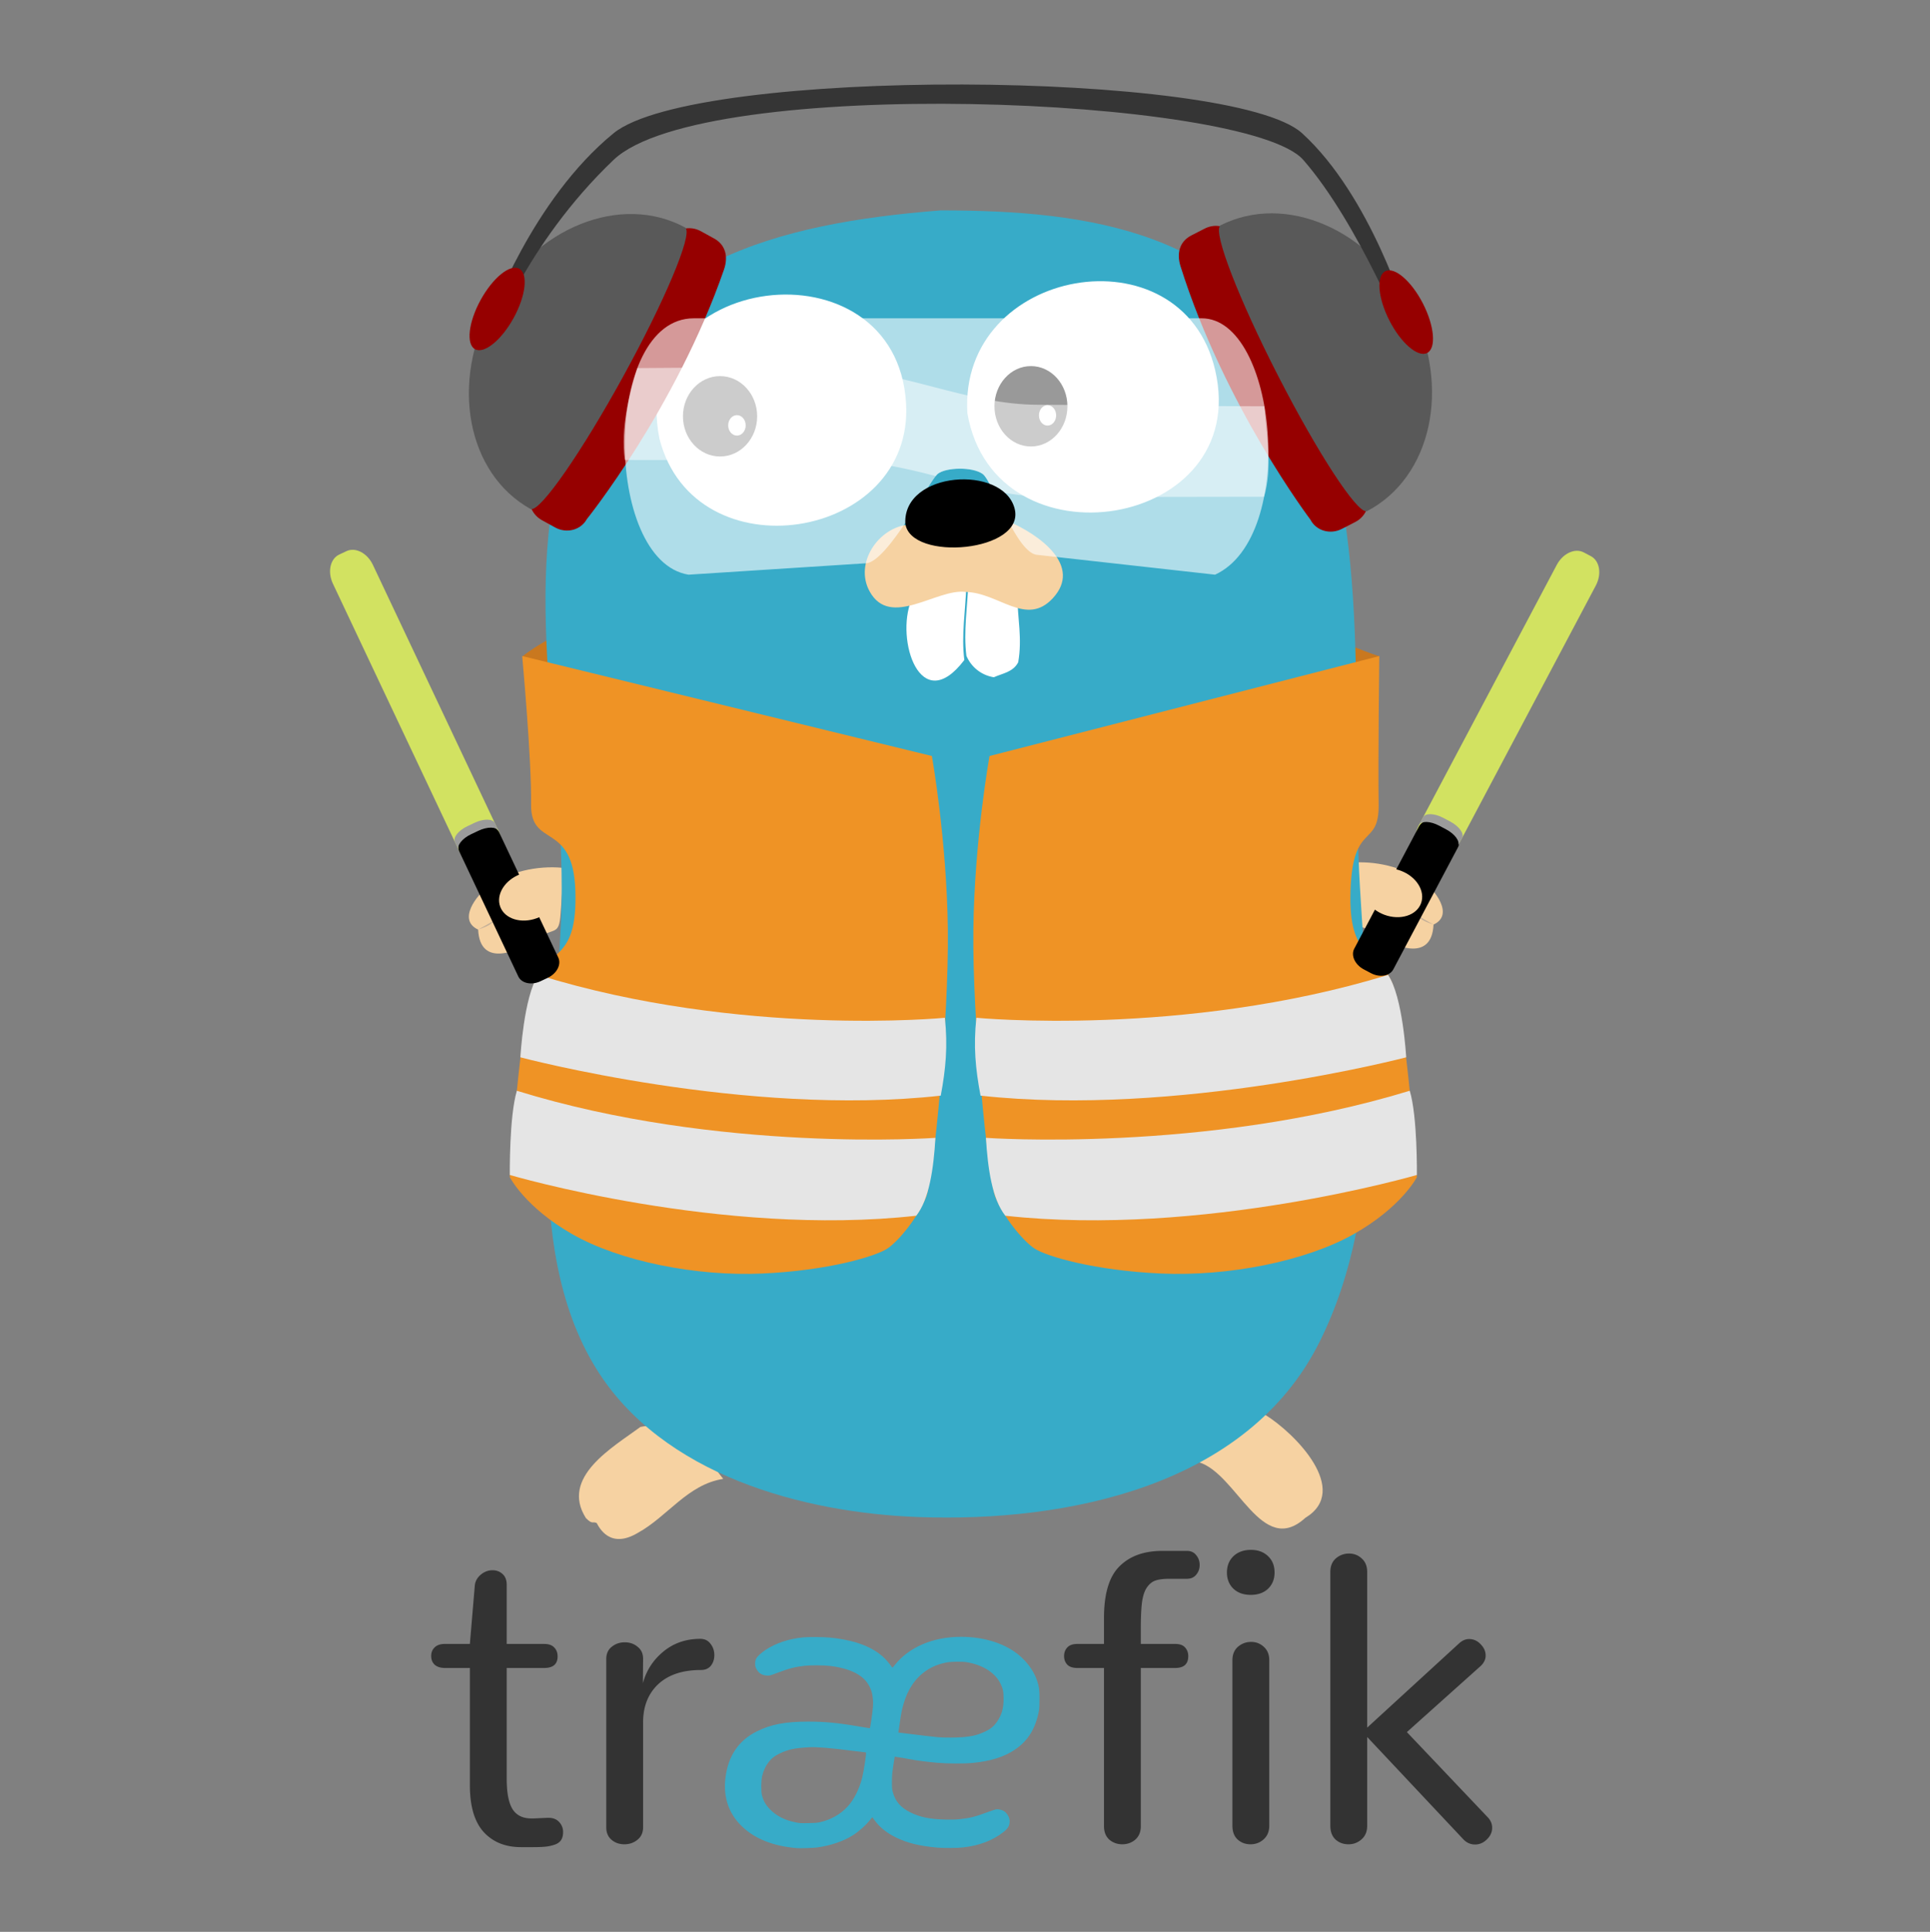 <svg width="456" height="456.33" xml:space="preserve" xmlns="http://www.w3.org/2000/svg"><rect width="100%" height="100%" fill="#808080" stroke="none"/><path d="M123.412 155.072s24.668-21.475 97.677-21.475c66.979 0 85.8 15.194 104.918 21.475l-99.736 48.735z" style="fill:#c9781f"/><path d="M118.946 476.458c.707 14.572 15.264 7.83 21.858 3.274 6.259-4.325 8.089-.73 8.638-9.266.36-5.61 1.007-11.22.688-16.853-9.464-.858-19.759 1.396-27.518 7.033-3.996 2.905-11.49 12.174-3.666 15.812" style="fill:#f6d2a2" transform="translate(36.96 -84.875) scale(.639)"/><path d="M118.946 476.458c2.119-.788 4.364-1.348 5.802-3.264" style="fill:#c6b198" transform="translate(36.96 -84.875) scale(.639)"/><path d="M152.588 302.861c-55.784-15.687-14.304-86.654 30.492-57.464zm247.848-62.79c44.155-31.014 84.056 38.959 32.74 56.565z" style="fill:#37abc8" transform="translate(36.96 -84.875) scale(.639)"/><path d="M409.934 655.8c11.216 6.94 31.716 27.923 14.891 38.098-16.166 14.802-25.214-16.247-39.403-20.549 6.111-8.298 13.856-15.865 24.512-17.549z" style="fill:#f6d2a2" transform="translate(36.96 -84.875) scale(.639)"/><path d="M424.825 693.897c-2.494-4.96-3.332-10.748-7.496-14.746" style="fill:none" transform="translate(36.96 -84.875) scale(.639)"/><path d="M209.561 679.514c-13.164 2.037-20.574 13.914-31.548 19.945-10.341 6.166-14.297-1.974-15.229-3.627-1.621-.739-1.485.688-3.987-1.831-9.587-15.13 9.989-26.189 20.182-33.705 14.198-2.871 23.096 9.438 30.582 19.218z" style="fill:#f6d2a2" transform="translate(36.96 -84.875) scale(.639)"/><path d="M162.785 695.831c.501-5.766 5.074-9.628 7.251-14.504" style="fill:none" transform="translate(36.96 -84.875) scale(.639)"/><path d="M154.916 283.26c-7.36-3.893-12.759-9.18-8.257-17.693 4.168-7.88 11.911-7.025 19.271-3.132zm266.633-7.401c7.36-3.893 12.759-9.18 8.257-17.693-4.168-7.881-11.91-7.025-19.271-3.132z" style="fill:#077e91" transform="translate(36.96 -84.875) scale(.639)"/><path d="M472.21 474.607c-.707 14.572-15.264 7.83-21.858 3.274-6.259-4.325-8.089-.73-8.638-9.265-.36-5.61-1.007-11.22-.688-16.853 9.464-.858 19.759 1.396 27.518 7.033 3.996 2.904 11.49 12.174 3.666 15.811" style="fill:#f6d2a2" transform="translate(36.96 -84.875) scale(.639)"/><path d="M472.21 474.607c-2.119-.788-4.364-1.348-5.802-3.264" style="fill:#c6b198" transform="translate(36.96 -84.875) scale(.639)"/><path d="M289.988 210.595c55.847 0 108.2 7.987 135.492 61.642 24.496 60.141 15.785 124.993 19.521 188.553 3.208 54.577 10.322 117.629-14.997 168.205-26.635 53.21-93.191 66.595-148.026 64.634-43.071-1.541-95.101-15.593-119.409-54.944-28.519-46.165-15.017-114.81-12.946-166.179 2.454-60.849-16.482-121.882 3.508-181.425 20.737-61.765 76.665-75.724 136.857-80.486" style="fill:#37abc8" transform="translate(36.96 -84.875) scale(.639)"/><path d="M299.847 285.567c10.027 58.288 105.304 42.877 91.619-15.91-12.271-52.716-94.951-38.124-91.619 15.91m-113.855 9.427c12.996 50.745 94.24 37.753 91.178-13.149-3.669-60.964-103.603-49.2-91.178 13.149m132.351 58.517c.044 7.79 1.843 15.403.289 24.148-1.935 3.656-5.729 4.043-9.001 5.52-4.524-.71-8.328-3.68-10.143-7.912-1.161-9.202.433-18.111.726-27.316z" style="fill:#fff" transform="translate(36.96 -84.875) scale(.639)"/><g transform="translate(36.96 -84.875) scale(.639)"><ellipse cx="208.4" cy="286.718" rx="13.719" ry="14.86"/><ellipse cx="214.64" cy="290.071" rx="3.234" ry="3.777" style="fill:#fff"/></g><g transform="translate(36.96 -84.875) scale(.639)"><ellipse cx="323.348" cy="283.017" rx="13.491" ry="14.86"/><ellipse cx="329.485" cy="286.371" rx="3.181" ry="3.777" style="fill:#fff"/></g><path d="M279.137 354.685c-5.986 14.507 3.338 43.515 19.579 22.119-1.161-9.202.433-18.111.726-27.316z" style="fill:#fff" transform="translate(36.96 -84.875) scale(.639)"/><path d="M278.185 326.748c-11.156.951-20.276 14.216-14.475 24.71 7.682 13.9 24.828-1.23 35.507.188 12.291.252 22.361 12.996 32.233 2.304 10.979-11.892-4.727-23.474-17.002-28.652z" style="fill:#f6d2a2" transform="translate(36.96 -84.875) scale(.639)"/><path d="M135.236 375.349s3.532 38.261 3.29 54.754c-.242 16.492 15.56 6.079 16.38 32.016.82 25.937-9.572 21.018-15.047 33.713-5.475 12.694-9.196 72.145-9.196 72.145s5.618 11.108 23.166 21.11c17.548 10.002 45.765 15.62 70.198 14.513 24.433-1.107 41.885-6.341 46.249-9.236 4.363-2.894 11.605-12.05 14.329-19.131 2.724-7.081 8.415-65.402 8.018-98.775-.397-33.373-5.911-64.166-5.911-64.166z" style="fill:#ef9325" transform="translate(36.96 -84.875) scale(.639)"/><path d="M290.007 537.841c-71.952 8.032-155.439-14.172-155.439-14.172s1.226-22.521 6.626-30.447c74.833 23.185 150.329 15.834 150.329 15.834 1.12 10.514.331 18.872-1.516 28.785zm-9.057 44.387c-71.952 8.032-150.287-15.064-150.287-15.064s-.251-21.631 2.607-31.13c74.833 23.185 154.763 17.407 154.763 17.407-.673 11.413-2.278 22.646-7.083 28.787z" style="fill:#e5e5e5" transform="translate(36.96 -84.875) scale(.639)"/><path d="M452.156 375.349s-.488 38.261-.243 54.754c.245 16.492-9.578 6.079-10.409 32.016-.831 25.937 9.692 21.018 15.236 33.713 5.544 12.694 9.312 72.145 9.312 72.145s-5.689 11.108-23.457 21.11c-17.768 10.002-46.34 15.62-71.08 14.513-24.74-1.107-42.411-6.341-46.83-9.236-4.419-2.895-11.751-12.05-14.509-19.131-2.758-7.081-8.521-65.402-8.119-98.775.402-33.373 5.985-64.166 5.985-64.166z" style="fill:#ef9325" transform="translate(36.96 -84.875) scale(.639)"/><path d="M304.706 537.841c72.856 8.032 157.392-14.172 157.392-14.172s-1.242-22.521-6.709-30.447c-75.774 23.185-152.218 15.834-152.218 15.834-1.134 10.514-.335 18.872 1.535 28.785zm9.17 44.387c72.856 8.032 152.175-15.064 152.175-15.064s.254-21.631-2.64-31.13c-75.774 23.185-156.707 17.407-156.707 17.407.682 11.413 2.307 22.646 7.172 28.787z" style="fill:#e5e5e5" transform="translate(36.96 -84.875) scale(.639)"/><path d="M481.221 445.525c-2.264 4.272-6.745 6.334-10.009 4.604l-2.615-1.385c-3.264-1.729-4.076-6.595-1.812-10.867l50.985-96.234c2.263-4.272 6.745-6.334 10.009-4.604l2.615 1.385c3.264 1.729 4.076 6.595 1.812 10.867z" style="fill:#d2e261" transform="translate(36.96 -84.875) scale(.639)"/><path d="M329.195 228.985c-.843 1.591-3.218 1.985-5.305.879l-1.671-.885c-2.087-1.106-3.096-3.292-2.252-4.883l15.29-28.862c.844-1.591 3.219-1.985 5.305-.88l1.672.886c2.087 1.105 3.095 3.292 2.252 4.883z"/><path d="m478.411 436.54-2.615-1.385c-3.264-1.729-6.604-1.823-7.459-.21l-1.529 2.886c.855-1.614 4.194-1.52 7.459.21l2.615 1.385c3.264 1.729 5.218 4.44 4.363 6.053l1.529-2.886c.855-1.613-1.099-4.323-4.363-6.053z" style="fill:#9b9b9b" transform="translate(36.96 -84.875) scale(.639)"/><ellipse transform="rotate(20.414)" cx="381.912" cy="82.873" rx="7.175" ry="5.551" style="fill:#f6d2a2;stroke-width:.639"/><path d="M111.779 447.078c2.065 4.372 6.447 6.637 9.787 5.059l2.675-1.264c3.34-1.578 4.374-6.401 2.309-10.773l-46.518-98.471c-2.065-4.372-6.447-6.637-9.787-5.059l-2.675 1.264c-3.34 1.578-4.374 6.401-2.309 10.773z" style="fill:#d2e261" transform="translate(36.96 -84.875) scale(.639)"/><path d="M122.46 230.653c.77 1.629 3.124 2.13 5.26 1.122l1.71-.808c2.135-1.008 3.243-3.146 2.473-4.774l-13.951-29.534c-.77-1.628-3.124-2.13-5.26-1.122l-1.71.808c-2.135 1.01-3.243 3.147-2.473 4.775z"/><path d="m114.998 438.232 2.675-1.264c3.34-1.578 6.68-1.519 7.46.132l1.395 2.954c-.78-1.651-4.12-1.71-7.46-.133l-2.675 1.264c-3.34 1.578-5.416 4.196-4.636 5.847l-1.395-2.954c-.779-1.65 1.296-4.268 4.636-5.846z" style="fill:#9b9b9b" transform="translate(36.96 -84.875) scale(.639)"/><ellipse transform="rotate(159.586)" cx="-43.232" cy="-241.957" rx="7.175" ry="5.551" style="fill:#f6d2a2;stroke-width:.639"/><g transform="translate(36.96 -84.875) scale(.639)"><path d="M159.132 324.732c-2.218 4.033-7.45 5.414-11.687 3.084l-4.873-2.679c-4.237-2.33-5.873-7.488-3.656-11.521l50.714-92.23c2.218-4.033 7.45-5.414 11.687-3.084l4.873 2.679c4.237 2.33 5.33 6.689 3.656 11.521-17.765 51.258-50.714 92.23-50.714 92.23z" style="fill:#960000"/><path d="M172.547 272.051c15.422-28.047 25.555-52.169 23.141-54.905l.057-.103c-.066-.036-.136-.06-.202-.096-.008-.005-.01-.021-.019-.026l-.007.014c-23.699-12.841-55.583-.124-71.334 28.522-15.751 28.646-9.41 62.381 14.128 75.514l-.007.014c.009.005.023-.002.032.002.066.037.123.083.189.119l.057-.103c3.602.573 18.543-20.905 33.965-48.952z" style="fill:#595959"/><path d="M426.693 324.925c2.1 4.095 7.291 5.627 11.593 3.42l4.948-2.538c4.302-2.206 6.087-7.315 3.987-11.41l-48.031-93.655c-2.1-4.095-7.291-5.627-11.593-3.42l-4.948 2.538c-4.302 2.206-5.521 6.533-3.987 11.41 16.279 51.749 48.031 93.655 48.031 93.655z" style="fill:#960000"/><path d="M414.804 271.879c-14.606-28.48-24.039-52.885-21.547-55.55l-.054-.105c.067-.034.138-.056.205-.09.009-.005.011-.021.02-.025l.007.014c24.059-12.152 55.563 1.48 70.481 30.569 14.918 29.089 7.606 62.627-16.301 75.075l.007.014c-.009.004-.023-.003-.032.001-.067.035-.125.08-.192.114l-.054-.105c-3.618.468-17.934-21.432-32.54-49.912z" style="fill:#595959"/><path d="M462.36 259.869s-17.746-44.446-38.326-67.945c-20.58-23.498-221.937-31.512-255.003 0-33.066 31.512-45.533 67.945-45.533 67.945v-9.844s15.295-43.268 45.533-67.945c30.238-24.677 228.946-23.378 254.582 0 25.635 23.378 38.747 67.945 38.747 67.945z" style="fill:#353535"/><ellipse transform="rotate(152.848 462.1 248.204)" cx="462.092" cy="248.211" rx="6.949" ry="16.975" style="fill:#960000"/><ellipse transform="rotate(28.801 125.958 247.055)" cx="125.962" cy="247.029" rx="6.949" ry="16.975" style="fill:#960000"/></g><path d="M386.49 250.492H198.68c-33.72 0-33.604 89.606-1.945 94.771l65.466-4.21c7.915 0 23.719-30.655 26.684-33.065 2.965-2.41 12.729-2.704 16.575 0s12.593 29.976 20.507 29.976l65.466 7.298c30.579-14.072 22.87-94.77-4.943-94.77z" style="opacity:.6;fill:#fff" transform="translate(36.96 -84.875) scale(.639)"/><path d="M248.545 269.019c-20.685-.462-53.05-.274-70.729-.13-2.964 9.719-6.269 22.024-4.63 33.972 16.056 0 50.96.078 75.782.078 14.946 0 27.512 2.82 39.198 5.875.288-.368.53-.639.719-.792 2.965-2.41 12.729-2.704 16.575 0 .995.7 2.323 3.058 3.874 6.149 5.967 1.258 11.943 2.127 18.153 2.205 16.915.214 56.557.146 82.066.074 3.249-10.857.853-22.495.125-33.432-24.906 0-64.487-.562-83.463-.562-26.738-.001-50.083-12.821-77.67-13.437z" style="opacity:.5;fill:#fff" transform="translate(36.96 -84.875) scale(.639)"/><path d="M213.896 123.631c-.528-12.355 23.03-13.9 25.811-3.558 2.775 10.319-24.65 12.715-25.81 3.558-.926-7.31 0 0 0 0z"/><g style="font-style:normal;font-variant:normal;font-weight:400;font-stretch:normal;font-size:40px;line-height:125%;font-family:'DejaVu Sans';letter-spacing:0;word-spacing:0;display:inline;fill:#000;fill-opacity:1;stroke:none"><path style="font-size:144px;font-family:Nunito;fill:#333" d="M119.091 162.632h4.149c1.687 0 3.046-.047 4.078-.14a14.563 14.563 0 0 0 3.164-.633c1.078-.328 1.875-.844 2.39-1.547.516-.75.774-1.711.774-2.883 0-1.312-.445-2.46-1.336-3.445-.89-.985-2.11-1.477-3.656-1.477h-.422l-4.781.211h-.774c-2.953 0-5.11-1.054-6.469-3.164-1.359-2.156-2.039-5.648-2.039-10.476v-38.32h12.938c3.094 0 4.64-1.337 4.64-4.009 0-1.265-.398-2.296-1.195-3.093-.75-.797-1.898-1.196-3.445-1.196h-12.938V72.07c0-1.64-.468-2.883-1.406-3.727-.937-.89-2.11-1.336-3.516-1.336-1.5 0-2.882.54-4.148 1.617-1.219 1.079-1.875 2.368-1.969 3.868l-1.687 19.968h-8.649c-1.547 0-2.718.399-3.515 1.196-.797.75-1.196 1.734-1.196 2.953 0 1.266.399 2.273 1.196 3.023.843.75 2.039 1.125 3.586 1.125h8.578v40.5c0 7.266 1.593 12.657 4.781 16.172 3.187 3.469 7.477 5.203 12.867 5.203m35.719-.984c1.734 0 3.234-.516 4.5-1.547 1.312-1.031 1.969-2.484 1.969-4.36v-36.21c0-5.485 1.734-9.867 5.203-13.149 3.515-3.28 8.437-4.922 14.765-4.922 1.5 0 2.649-.492 3.446-1.476.797-1.031 1.195-2.25 1.195-3.656 0-1.5-.445-2.813-1.336-3.938-.844-1.125-2.016-1.687-3.515-1.687-4.97 0-9.235 1.476-12.797 4.43-3.516 2.906-5.86 6.538-7.032 10.898l.07-8.438c0-1.781-.632-3.164-1.898-4.148-1.219-1.031-2.695-1.547-4.43-1.547-1.734 0-3.234.516-4.5 1.547-1.265.984-1.898 2.414-1.898 4.289v58.008c0 1.875.61 3.328 1.828 4.359 1.219 1.031 2.696 1.547 4.43 1.547m171.996 0c1.734 0 3.234-.54 4.5-1.617 1.265-1.125 1.898-2.672 1.898-4.64v-54.634h11.883c3 0 4.5-1.359 4.5-4.078 0-1.219-.375-2.226-1.125-3.023-.703-.797-1.828-1.196-3.375-1.196h-11.883v-5.484c0-3.797.14-6.797.422-9 .328-2.25.914-3.96 1.758-5.133.89-1.218 1.898-1.992 3.023-2.32 1.125-.375 2.696-.563 4.711-.563h5.977c1.406 0 2.484-.468 3.234-1.406.797-.937 1.195-2.062 1.196-3.375 0-1.312-.399-2.437-1.196-3.375-.75-.984-1.805-1.476-3.164-1.476h-8.578c-6.281 0-11.203 1.78-14.766 5.343-3.562 3.516-5.343 9.47-5.343 17.86v8.93h-9.211c-1.547 0-2.696.398-3.446 1.195s-1.125 1.804-1.125 3.023c0 1.172.375 2.156 1.125 2.953.75.75 1.899 1.125 3.446 1.125h9.21v54.633c0 1.969.61 3.516 1.829 4.64 1.265 1.079 2.765 1.618 4.5 1.618m44.367-86.133c2.484 0 4.477-.703 5.977-2.11 1.5-1.452 2.25-3.327 2.25-5.624 0-2.344-.75-4.219-2.25-5.625-1.5-1.453-3.47-2.18-5.907-2.18-2.484 0-4.5.727-6.047 2.18-1.5 1.453-2.25 3.328-2.25 5.625s.75 4.172 2.25 5.625c1.5 1.406 3.493 2.11 5.977 2.11m-.07 86.132c1.734 0 3.234-.563 4.5-1.688 1.312-1.171 1.968-2.742 1.968-4.71V98.084c0-1.968-.632-3.515-1.898-4.64-1.219-1.125-2.672-1.688-4.36-1.688-1.734 0-3.257.563-4.57 1.688-1.265 1.125-1.898 2.672-1.898 4.64v57.164c0 2.063.61 3.657 1.828 4.782 1.219 1.078 2.695 1.617 4.43 1.617m33.82.001c1.734 0 3.234-.563 4.5-1.688 1.312-1.125 1.969-2.695 1.969-4.71v-30.657l33.047 35.156c1.171 1.313 2.578 1.97 4.218 1.97 1.547 0 2.907-.587 4.078-1.759 1.22-1.171 1.829-2.507 1.829-4.007 0-1.36-.516-2.579-1.547-3.657l-27.914-29.39 25.523-22.852c1.125-1.078 1.688-2.273 1.688-3.586 0-1.453-.586-2.765-1.758-3.937-1.125-1.172-2.438-1.758-3.938-1.758-1.172 0-2.273.445-3.304 1.336l-31.922 29.25v-53.79c0-1.968-.633-3.515-1.899-4.64-1.218-1.125-2.672-1.687-4.36-1.687-1.733 0-3.257.562-4.57 1.687-1.265 1.125-1.898 2.672-1.898 4.64v87.68c0 2.063.61 3.657 1.828 4.782 1.219 1.078 2.696 1.617 4.43 1.617" transform="translate(41.63 325.08) scale(.684)"/></g><path d="M776.626 2500.717c-33.865-2.92-59.743-13.135-78.565-31.014-19.15-18.19-27.367-41.907-24.124-69.628 3.732-31.902 18.891-54.43 45.47-67.572 20.485-10.13 40.921-13.983 74.202-13.99 23.646-.01 43.46 1.926 73.679 7.183 7.472 1.3 13.942 2.365 14.376 2.365.632 0 1.134-2.378 2.505-11.886 2.48-17.204 2.925-23.14 2.25-30.031-.787-8.022-1.814-11.842-4.853-18.06-7.841-16.038-26.454-25.852-56.343-29.705-8.548-1.102-28.277-1.256-36.84-.288-14.346 1.622-22.352 3.688-40.207 10.378-10.445 3.914-10.493 3.926-14.66 3.682-7.163-.42-12.053-3.663-15.19-10.074-1.291-2.64-1.518-3.73-1.518-7.286 0-5.34 1.39-8.175 6.233-12.705 10.859-10.158 29.132-18.809 47.576-22.523 11.81-2.378 17.623-2.878 33.181-2.855 16.1.042 26.394.934 40.702 3.595 23.797 4.424 41.866 12.223 55.491 23.95 4.043 3.48 10.14 10.327 12.752 14.323.798 1.222 1.62 2.221 1.828 2.221.206 0 1.527-1.467 2.935-3.26 20.632-26.29 55.38-41.172 96.091-41.15 28.795 0 55.56 7.298 75.511 20.552 15.825 10.512 28.68 26.706 33.874 42.67 2.982 9.166 3.435 12.553 3.463 25.866.016 8.284-.212 13.871-.674 16.46-4.67 26.166-15.79 44.294-35.095 57.202-15.53 10.384-35.034 16.46-60.544 18.86-12.84 1.208-36.327 1.094-51.542-.251-12.913-1.141-28.769-3.15-35.533-4.5-5.662-1.13-25.05-4.367-25.21-4.209-.07.071-.993 5.87-2.05 12.888-1.688 11.207-1.927 14.003-1.962 22.951-.038 9.098.091 10.694 1.189 14.893 3.53 13.501 11.308 22.533 25.42 29.515 13.883 6.868 28.436 9.84 50.426 10.298 9.735.205 14.721.062 20.812-.582 14.765-1.566 21.493-3.284 41.11-10.495 4.885-1.797 9.872-3.431 11.08-3.633 2.59-.431 7.42.46 10.235 1.89 5.08 2.581 9.35 9.463 9.323 15.03-.029 6.505-2.223 10.444-8.663 15.568-15.396 12.25-35.055 19.762-58.522 22.364-8.368.928-27.474 1.065-36.703.264-25.989-2.258-44.032-6.703-60.522-14.91-12.867-6.403-22.684-14.347-30.016-24.289-1.801-2.443-3.332-4.502-3.4-4.578-.07-.075-1.267 1.336-2.662 3.136-6.165 7.953-15.594 16.502-24.809 22.493-13.302 8.65-32.399 15.248-51.722 17.872-5.763.782-24.882 1.427-29.785 1.005zm33.182-37.232c15.776-3.497 29.835-11.378 40.041-22.445 9.31-10.095 16.946-25.219 21.149-41.885 2.369-9.395 6.306-35.543 5.433-36.082-.344-.213-2.425-.55-4.624-.749-2.198-.2-8.464-.939-13.925-1.645-32.435-4.195-52.334-5.825-63.49-5.2-21.208 1.189-29.854 3.04-42.587 9.121-6.523 3.115-11.026 6.496-14.588 10.953-5.11 6.395-8.196 12.75-10.346 21.313-1.565 6.232-1.725 22.548-.272 27.804 2.446 8.856 5.35 13.868 11.881 20.504 8.943 9.087 20.731 15.149 35.354 18.18 7.477 1.55 7.256 1.535 19.775 1.346 9.084-.138 12.483-.393 16.199-1.215zm206.667-122.602c13.194-1.164 21.307-3.213 31.275-7.896 8.29-3.895 13.109-7.876 17.668-14.597 6.713-9.897 9.328-19.262 9.26-33.176-.048-9.918-.888-14.043-4.312-21.163-7.65-15.908-25.62-27.303-49.189-31.19-5.88-.97-21.666-.798-27.694.3-11.598 2.117-21.4 5.974-30.047 11.821-15.973 10.805-26.997 27.09-33.136 48.954-2.412 8.588-3.054 11.884-5.204 26.687l-1.983 13.655 2.656.293c8.023.89 26.115 3.08 36.622 4.435 6.61.852 14.723 1.76 18.028 2.02 9.555.75 26.685.68 36.056-.146z" style="display:inline;fill:#37abc8;fill-opacity:1;stroke:none" transform="translate(60.867 26.432) scale(.164)"/></svg>